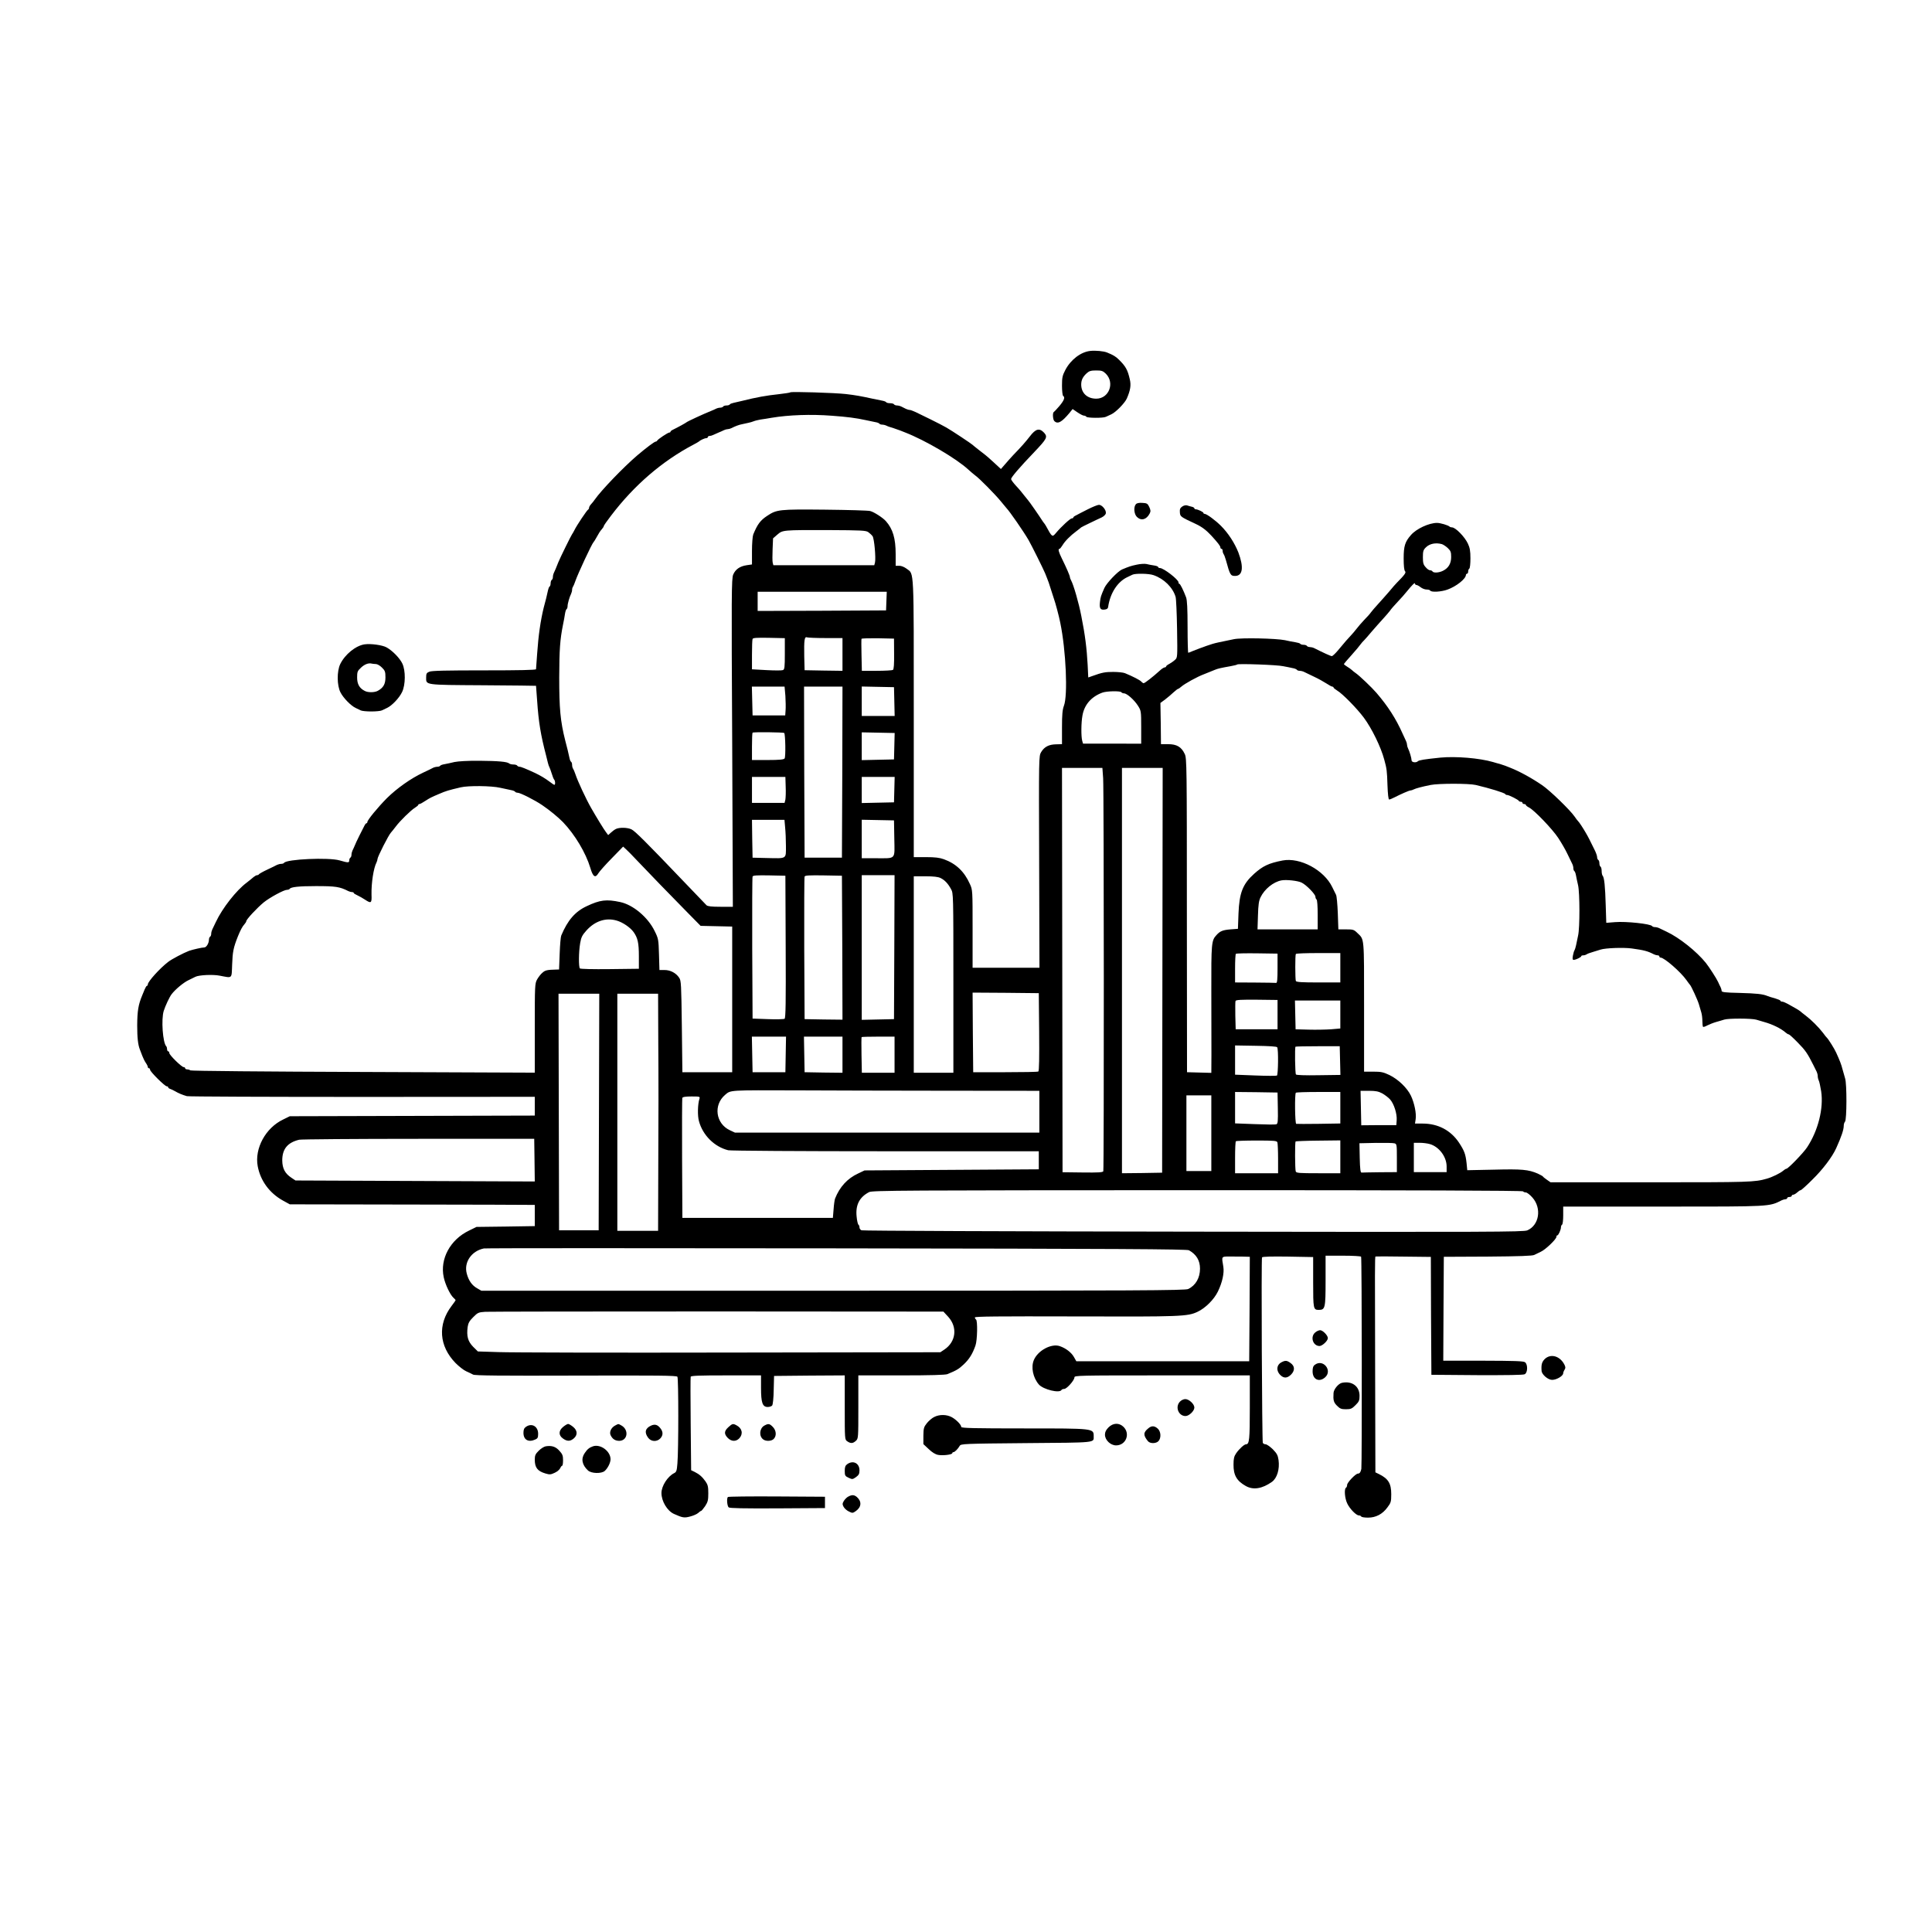 <svg xmlns="http://www.w3.org/2000/svg" xmlns:xlink="http://www.w3.org/1999/xlink" width="200" zoomAndPan="magnify" viewBox="0 0 150 150" height="200" preserveAspectRatio="xMidYMid meet" version="1.0"><defs><clipPath id="17b96046d1"><path d="M 81 27.156 L 88 27.156 L 88 33 L 81 33 Z M 81 27.156 " clip-rule="nonzero"/></clipPath><clipPath id="9c6c9da703"><path d="M 10.652 30 L 143.402 30 L 143.402 117.906 L 10.652 117.906 Z M 10.652 30 " clip-rule="nonzero"/></clipPath><clipPath id="d351c9748f"><path d="M 65 116 L 67 116 L 67 117.906 L 65 117.906 Z M 65 116 " clip-rule="nonzero"/></clipPath><clipPath id="3fdc079344"><path d="M 56 116 L 65 116 L 65 117.906 L 56 117.906 Z M 56 116 " clip-rule="nonzero"/></clipPath></defs><rect x="-15" width="180" fill="#ffffff" y="-15" height="180" fill-opacity="1"/><rect x="-15" width="180" fill="#ffffff" y="-15" height="180" fill-opacity="1"/><g clip-path="url(#17b96046d1)"><path fill="#000000" d="M 84.648 27.246 C 83.918 27.324 83.137 27.918 82.715 28.719 C 82.488 29.156 82.453 29.305 82.453 29.945 C 82.453 30.348 82.496 30.707 82.539 30.734 C 82.707 30.84 82.629 31.074 82.258 31.516 C 82.047 31.758 81.855 31.969 81.82 31.988 C 81.707 32.039 81.742 32.574 81.855 32.688 C 82.117 32.953 82.426 32.785 83.023 32.074 L 83.277 31.758 L 83.656 32.016 C 83.859 32.152 84.078 32.27 84.156 32.27 C 84.227 32.27 84.316 32.305 84.34 32.355 C 84.41 32.461 85.648 32.469 85.859 32.363 C 85.941 32.32 86.133 32.234 86.273 32.172 C 86.625 32.016 87.32 31.305 87.484 30.945 C 87.766 30.297 87.828 29.91 87.715 29.438 C 87.547 28.707 87.398 28.445 86.879 27.93 C 86.633 27.684 86.449 27.57 85.949 27.367 C 85.695 27.262 85.043 27.199 84.648 27.246 Z M 85.859 29.016 C 86.57 29.734 86.098 30.953 85.113 30.953 C 84.41 30.953 83.945 30.516 83.945 29.855 C 83.945 29.496 84.078 29.242 84.387 28.965 C 84.562 28.805 84.711 28.762 85.105 28.762 C 85.535 28.762 85.633 28.797 85.859 29.016 Z M 85.859 29.016 " fill-opacity="1" fill-rule="nonzero"/></g><g clip-path="url(#9c6c9da703)"><path fill="#000000" d="M 61.363 30.461 C 61.336 30.488 60.941 30.551 60.484 30.602 C 59.5 30.707 58.746 30.84 57.594 31.129 C 57.375 31.18 57.094 31.25 56.953 31.277 C 56.82 31.305 56.688 31.355 56.664 31.398 C 56.637 31.445 56.523 31.48 56.406 31.48 C 56.293 31.48 56.172 31.516 56.145 31.566 C 56.117 31.609 56.012 31.652 55.914 31.652 C 55.828 31.652 55.68 31.688 55.59 31.734 C 55.512 31.777 55.344 31.848 55.223 31.898 C 54.688 32.109 53.352 32.723 53.289 32.793 C 53.246 32.836 52.641 33.172 52.262 33.355 C 52.148 33.406 52.059 33.477 52.059 33.512 C 52.059 33.555 52.016 33.582 51.965 33.582 C 51.859 33.582 51.059 34.109 51.023 34.215 C 51.004 34.25 50.953 34.285 50.91 34.285 C 50.812 34.285 50.172 34.766 49.469 35.363 C 48.406 36.273 46.684 38.062 46.176 38.789 C 46.105 38.895 45.98 39.055 45.895 39.141 C 45.805 39.238 45.734 39.359 45.734 39.422 C 45.734 39.484 45.699 39.543 45.664 39.562 C 45.578 39.598 44.77 40.797 44.594 41.168 C 44.523 41.305 44.445 41.445 44.418 41.473 C 44.363 41.527 43.469 43.348 43.355 43.637 C 43.188 44.066 43.074 44.332 43.004 44.473 C 42.961 44.559 42.926 44.707 42.926 44.797 C 42.926 44.891 42.891 44.996 42.836 45.023 C 42.793 45.051 42.75 45.172 42.75 45.285 C 42.75 45.398 42.715 45.516 42.668 45.539 C 42.625 45.566 42.574 45.699 42.547 45.828 C 42.52 45.969 42.449 46.242 42.406 46.445 C 42.352 46.652 42.266 46.988 42.211 47.188 C 41.969 48.18 41.801 49.336 41.703 50.766 C 41.66 51.371 41.617 51.906 41.617 51.957 C 41.605 52.02 40.352 52.047 37.594 52.047 C 34.703 52.047 33.5 52.07 33.332 52.152 C 33.121 52.238 33.086 52.301 33.086 52.598 C 33.086 53.195 32.918 53.176 37.496 53.203 C 39.754 53.219 41.605 53.238 41.617 53.246 C 41.617 53.254 41.652 53.773 41.703 54.402 C 41.816 56.078 41.984 57.07 42.398 58.656 C 42.441 58.82 42.504 59.078 42.539 59.227 C 42.574 59.367 42.625 59.523 42.66 59.574 C 42.688 59.621 42.766 59.84 42.836 60.059 C 42.898 60.277 42.984 60.488 43.031 60.539 C 43.117 60.637 43.125 60.934 43.039 60.934 C 43.012 60.934 42.844 60.828 42.668 60.688 C 42.328 60.434 41.977 60.223 41.562 60.023 C 40.844 59.691 40.457 59.531 40.34 59.531 C 40.27 59.531 40.184 59.488 40.156 59.445 C 40.133 59.391 39.992 59.355 39.859 59.355 C 39.727 59.355 39.586 59.32 39.535 59.277 C 39.383 59.137 38.691 59.078 37.215 59.066 C 36.32 59.059 35.582 59.102 35.281 59.164 C 35.02 59.227 34.668 59.305 34.508 59.332 C 34.352 59.355 34.203 59.41 34.176 59.453 C 34.148 59.496 34.051 59.531 33.957 59.531 C 33.867 59.531 33.719 59.566 33.629 59.609 C 33.551 59.656 33.211 59.82 32.867 59.98 C 31.898 60.434 30.82 61.199 30.039 61.969 C 29.328 62.688 28.52 63.668 28.52 63.828 C 28.52 63.879 28.492 63.914 28.457 63.914 C 28.414 63.914 28.344 64.004 28.289 64.117 C 28.238 64.223 28.062 64.562 27.902 64.879 C 27.746 65.195 27.578 65.547 27.535 65.668 C 27.48 65.793 27.41 65.957 27.367 66.035 C 27.324 66.125 27.289 66.273 27.289 66.359 C 27.289 66.457 27.254 66.562 27.199 66.59 C 27.156 66.617 27.113 66.719 27.113 66.816 C 27.113 66.992 27.023 66.992 26.367 66.801 C 25.516 66.555 22.238 66.703 22.055 66.992 C 22.027 67.035 21.93 67.07 21.832 67.07 C 21.746 67.07 21.598 67.105 21.508 67.148 C 21.43 67.195 21.086 67.359 20.746 67.52 C 20.41 67.676 20.121 67.844 20.102 67.879 C 20.086 67.914 20.023 67.949 19.961 67.949 C 19.902 67.949 19.777 68.02 19.684 68.098 C 19.594 68.184 19.355 68.367 19.164 68.52 C 18.348 69.121 17.258 70.516 16.758 71.586 C 16.641 71.824 16.52 72.094 16.477 72.172 C 16.434 72.262 16.398 72.41 16.398 72.496 C 16.398 72.594 16.363 72.699 16.309 72.727 C 16.266 72.754 16.223 72.855 16.223 72.945 C 16.223 73.227 16.027 73.559 15.859 73.559 C 15.676 73.559 14.957 73.727 14.684 73.82 C 14.246 73.988 13.34 74.461 13.059 74.68 C 12.398 75.188 11.484 76.207 11.477 76.426 C 11.477 76.488 11.449 76.539 11.406 76.539 C 11.371 76.539 11.293 76.672 11.23 76.82 C 11.16 76.977 11.082 77.188 11.039 77.285 C 10.738 78.004 10.66 78.492 10.652 79.609 C 10.652 80.582 10.715 81.125 10.863 81.492 C 10.898 81.59 10.984 81.809 11.047 81.973 C 11.109 82.141 11.23 82.387 11.32 82.52 C 11.406 82.641 11.477 82.789 11.477 82.844 C 11.477 82.895 11.52 82.938 11.566 82.938 C 11.617 82.938 11.652 82.992 11.652 83.055 C 11.652 83.203 12.797 84.34 12.945 84.34 C 13.008 84.34 13.059 84.375 13.059 84.422 C 13.059 84.465 13.129 84.516 13.215 84.543 C 13.297 84.57 13.461 84.648 13.586 84.719 C 13.867 84.887 14.176 85.008 14.508 85.105 C 14.656 85.141 20.789 85.164 28.148 85.164 L 41.52 85.156 L 41.52 86.613 L 22.5 86.664 L 21.984 86.918 C 20.621 87.566 19.754 89.164 20.008 90.539 C 20.219 91.672 20.922 92.633 21.973 93.215 L 22.5 93.504 L 31.637 93.52 C 36.66 93.527 40.938 93.539 41.148 93.547 L 41.52 93.547 L 41.52 95.195 L 39.262 95.23 L 36.996 95.258 L 36.406 95.547 C 34.957 96.246 34.148 97.738 34.449 99.156 C 34.57 99.734 34.949 100.523 35.203 100.754 C 35.293 100.832 35.371 100.918 35.371 100.945 C 35.371 100.973 35.23 101.172 35.062 101.391 C 33.965 102.832 34.086 104.512 35.371 105.828 C 35.633 106.09 36.012 106.391 36.203 106.469 C 36.398 106.555 36.637 106.668 36.73 106.723 C 36.863 106.801 38.883 106.82 44.715 106.801 C 51.051 106.785 52.543 106.793 52.594 106.891 C 52.684 107.02 52.684 112.621 52.594 113.621 C 52.551 114.184 52.516 114.289 52.34 114.375 C 51.832 114.629 51.355 115.375 51.355 115.918 C 51.355 116.559 51.805 117.305 52.324 117.539 C 52.992 117.84 53.121 117.863 53.578 117.742 C 53.824 117.68 54.105 117.559 54.203 117.469 C 54.301 117.375 54.406 117.305 54.441 117.305 C 54.465 117.305 54.605 117.137 54.746 116.938 C 54.957 116.609 54.992 116.473 54.992 115.945 C 54.992 115.43 54.957 115.277 54.781 115.023 C 54.52 114.656 54.301 114.465 53.938 114.281 L 53.66 114.148 L 53.625 110.578 C 53.605 108.609 53.605 106.949 53.625 106.891 C 53.648 106.809 54.281 106.785 56.371 106.785 L 59.086 106.785 L 59.086 107.75 C 59.086 108.906 59.199 109.238 59.605 109.238 C 59.746 109.238 59.895 109.188 59.949 109.125 C 60.008 109.055 60.062 108.539 60.07 107.914 L 60.098 106.828 L 62.848 106.801 L 65.586 106.785 L 65.586 109.273 C 65.586 111.754 65.586 111.773 65.781 111.902 C 66.043 112.086 66.219 112.078 66.449 111.867 C 66.641 111.691 66.641 111.641 66.641 109.238 L 66.641 106.785 L 69.98 106.785 C 72.273 106.785 73.387 106.75 73.555 106.688 C 74.258 106.398 74.441 106.293 74.82 105.934 C 75.25 105.531 75.512 105.109 75.734 104.469 C 75.883 104.059 75.91 102.523 75.777 102.445 C 75.734 102.418 75.688 102.34 75.688 102.285 C 75.688 102.207 77.5 102.191 83.48 102.207 C 91.676 102.234 92.203 102.215 92.977 101.848 C 93.582 101.566 94.258 100.895 94.559 100.27 C 94.898 99.57 95.059 98.84 94.98 98.352 C 94.84 97.535 94.82 97.562 95.41 97.555 C 95.699 97.555 96.184 97.555 96.488 97.562 L 97.035 97.578 L 97.016 101.629 L 96.988 105.688 L 83.566 105.688 L 83.383 105.363 C 83.18 105.004 82.762 104.68 82.277 104.512 C 81.625 104.293 80.59 104.848 80.273 105.582 C 80.027 106.145 80.203 106.977 80.668 107.504 C 81.012 107.879 82.25 108.188 82.41 107.922 C 82.434 107.871 82.539 107.836 82.629 107.836 C 82.82 107.836 83.418 107.168 83.418 106.941 C 83.418 106.793 83.699 106.785 90.227 106.785 L 97.035 106.785 L 97.035 109.293 C 97.035 111.746 97 112.133 96.746 112.133 C 96.605 112.133 96.234 112.465 95.98 112.824 C 95.812 113.07 95.77 113.246 95.77 113.711 C 95.762 114.523 96.016 114.98 96.727 115.375 C 97.305 115.699 98 115.586 98.754 115.051 C 99.152 114.762 99.363 114.07 99.266 113.359 C 99.211 112.98 99.141 112.852 98.816 112.516 C 98.598 112.309 98.352 112.133 98.254 112.133 C 98.16 112.133 98.07 112.078 98.043 112.02 C 97.984 111.809 97.914 97.711 97.984 97.621 C 98.02 97.562 98.738 97.543 100.004 97.562 L 101.953 97.598 L 101.953 99.543 C 101.953 101.629 101.969 101.699 102.391 101.699 C 102.883 101.699 102.918 101.566 102.918 99.438 L 102.918 97.492 L 104.273 97.492 C 105.02 97.492 105.652 97.527 105.676 97.57 C 105.738 97.668 105.746 113.754 105.695 114.043 C 105.641 114.305 105.562 114.41 105.43 114.41 C 105.254 114.41 104.59 115.102 104.59 115.289 C 104.59 115.375 104.555 115.48 104.5 115.508 C 104.352 115.602 104.402 116.32 104.598 116.727 C 104.789 117.137 105.293 117.656 105.5 117.656 C 105.57 117.656 105.66 117.691 105.688 117.742 C 105.711 117.793 105.949 117.828 106.215 117.828 C 106.82 117.828 107.336 117.559 107.715 117.039 C 107.988 116.68 108.016 116.594 108.016 116.008 C 108.016 115.172 107.785 114.805 107.074 114.453 L 106.785 114.312 L 106.766 106.715 C 106.742 98.445 106.742 97.586 106.793 97.555 C 106.812 97.543 107.785 97.543 108.953 97.562 L 111.09 97.586 L 111.105 102.164 L 111.133 106.738 L 114.672 106.766 C 117.008 106.773 118.273 106.758 118.379 106.695 C 118.617 106.574 118.625 105.934 118.406 105.766 C 118.281 105.672 117.59 105.652 115.148 105.645 L 112.055 105.645 L 112.074 101.613 L 112.098 97.578 L 115.523 97.562 C 117.93 97.543 119.004 97.508 119.125 97.43 C 119.223 97.379 119.441 97.273 119.617 97.191 C 119.969 97.043 120.84 96.211 120.84 96.027 C 120.84 95.965 120.863 95.914 120.91 95.914 C 120.996 95.914 121.191 95.477 121.191 95.289 C 121.191 95.203 121.234 95.105 121.277 95.082 C 121.332 95.055 121.367 94.723 121.367 94.352 L 121.367 93.68 L 129.164 93.68 C 137.555 93.68 137.344 93.688 138.336 93.188 C 138.426 93.145 138.555 93.109 138.625 93.109 C 138.695 93.109 138.758 93.062 138.758 93.02 C 138.758 92.969 138.836 92.934 138.934 92.934 C 139.031 92.934 139.109 92.891 139.109 92.844 C 139.109 92.793 139.164 92.758 139.223 92.758 C 139.285 92.758 139.426 92.68 139.531 92.582 C 139.637 92.484 139.75 92.406 139.805 92.406 C 139.848 92.406 140.262 92.039 140.707 91.59 C 141.508 90.812 142.254 89.828 142.562 89.145 C 142.973 88.234 143.148 87.707 143.148 87.402 C 143.148 87.277 143.195 87.137 143.246 87.086 C 143.387 86.945 143.395 84.148 143.254 83.727 C 143.203 83.562 143.113 83.246 143.055 83.027 C 142.957 82.641 142.859 82.387 142.562 81.73 C 142.43 81.43 141.957 80.676 141.84 80.57 C 141.805 80.547 141.676 80.379 141.535 80.188 C 141.207 79.758 140.629 79.18 140.199 78.855 C 140.004 78.715 139.84 78.574 139.812 78.547 C 139.785 78.512 139.617 78.406 139.441 78.301 C 139.258 78.203 138.969 78.039 138.801 77.941 C 138.625 77.844 138.434 77.766 138.363 77.766 C 138.293 77.766 138.23 77.73 138.23 77.695 C 138.23 77.66 138.047 77.582 137.816 77.512 C 137.582 77.449 137.316 77.371 137.223 77.328 C 136.871 77.18 136.402 77.125 135.051 77.09 C 133.91 77.066 133.664 77.031 133.664 76.926 C 133.664 76.855 133.629 76.73 133.586 76.645 C 133.539 76.566 133.453 76.371 133.391 76.234 C 133.27 75.969 132.695 75.074 132.441 74.758 C 131.723 73.867 130.379 72.797 129.402 72.34 C 129.164 72.227 128.895 72.102 128.816 72.059 C 128.727 72.016 128.578 71.98 128.488 71.98 C 128.395 71.98 128.297 71.945 128.27 71.902 C 128.156 71.727 126.25 71.523 125.391 71.594 L 124.711 71.648 L 124.668 70.297 C 124.625 68.809 124.555 68.125 124.43 67.992 C 124.387 67.949 124.352 67.781 124.352 67.633 C 124.352 67.473 124.316 67.316 124.266 67.289 C 124.219 67.266 124.176 67.141 124.176 67.027 C 124.176 66.914 124.141 66.789 124.09 66.766 C 124.043 66.738 124 66.641 124 66.547 C 124 66.457 123.922 66.223 123.824 66.027 C 123.402 65.168 123.316 64.992 123.121 64.66 C 122.91 64.293 122.594 63.809 122.508 63.738 C 122.48 63.715 122.359 63.555 122.246 63.391 C 121.91 62.898 120.32 61.355 119.73 60.961 C 118.906 60.398 117.992 59.898 117.262 59.609 C 117.148 59.566 116.973 59.496 116.867 59.453 C 116.754 59.41 116.57 59.348 116.445 59.312 C 116.324 59.285 116.086 59.215 115.918 59.164 C 114.855 58.855 113.031 58.707 111.836 58.82 C 110.551 58.953 110.176 59.016 110.086 59.102 C 109.938 59.242 109.594 59.191 109.594 59.031 C 109.594 58.867 109.438 58.34 109.324 58.113 C 109.277 58.023 109.242 57.895 109.242 57.824 C 109.242 57.754 109.207 57.621 109.164 57.535 C 109.121 57.453 108.996 57.184 108.891 56.945 C 108.383 55.805 107.77 54.844 106.871 53.797 C 106.52 53.387 105.547 52.457 105.266 52.266 C 105.16 52.195 105.02 52.082 104.957 52.02 C 104.895 51.957 104.73 51.844 104.59 51.758 C 104.438 51.668 104.332 51.582 104.344 51.547 C 104.359 51.512 104.625 51.203 104.941 50.852 C 105.254 50.504 105.562 50.133 105.633 50.027 C 105.703 49.926 105.828 49.785 105.906 49.715 C 105.977 49.645 106.258 49.328 106.52 49.012 C 106.785 48.707 107.18 48.258 107.391 48.031 C 107.602 47.801 107.84 47.523 107.918 47.418 C 107.988 47.301 108.262 46.996 108.508 46.734 C 108.762 46.469 109.078 46.109 109.207 45.945 C 109.664 45.383 109.859 45.199 109.859 45.312 C 109.859 45.363 109.91 45.418 109.973 45.418 C 110.027 45.418 110.176 45.496 110.297 45.594 C 110.422 45.691 110.621 45.77 110.754 45.77 C 110.887 45.77 111.02 45.805 111.043 45.855 C 111.133 45.996 111.898 45.953 112.379 45.777 C 113.066 45.531 113.801 44.945 113.812 44.645 C 113.812 44.594 113.855 44.543 113.898 44.543 C 113.953 44.543 113.988 44.461 113.988 44.375 C 113.988 44.277 114.031 44.172 114.074 44.148 C 114.129 44.121 114.164 43.762 114.164 43.348 C 114.164 42.777 114.117 42.523 113.969 42.211 C 113.723 41.676 113.004 40.945 112.73 40.945 C 112.66 40.945 112.582 40.922 112.547 40.887 C 112.441 40.781 111.836 40.598 111.57 40.598 C 110.949 40.598 109.965 41.051 109.543 41.543 C 109.086 42.059 108.98 42.402 108.98 43.348 C 108.98 43.926 109.016 44.277 109.086 44.348 C 109.191 44.453 109.059 44.629 108.453 45.242 C 108.375 45.312 108.102 45.629 107.84 45.945 C 107.574 46.25 107.18 46.699 106.969 46.926 C 106.758 47.152 106.531 47.426 106.449 47.531 C 106.379 47.637 106.145 47.906 105.922 48.125 C 105.711 48.348 105.43 48.672 105.309 48.836 C 105.176 49.004 105.012 49.203 104.941 49.273 C 104.773 49.441 104.289 49.992 103.852 50.527 C 103.656 50.758 103.457 50.941 103.402 50.941 C 103.316 50.941 102.719 50.668 102.023 50.316 C 101.938 50.273 101.785 50.238 101.699 50.238 C 101.602 50.238 101.496 50.195 101.469 50.152 C 101.445 50.098 101.32 50.062 101.207 50.062 C 101.094 50.062 100.977 50.027 100.953 49.984 C 100.926 49.941 100.75 49.891 100.574 49.863 C 100.391 49.836 100.02 49.766 99.758 49.703 C 99.055 49.562 96.395 49.504 95.805 49.625 C 94.652 49.863 94.426 49.906 94.137 49.992 C 93.969 50.047 93.75 50.117 93.652 50.152 C 93.555 50.195 93.336 50.266 93.168 50.328 C 93.004 50.387 92.738 50.492 92.582 50.555 C 92.43 50.625 92.281 50.68 92.254 50.68 C 92.23 50.68 92.203 49.785 92.203 48.68 C 92.203 47.27 92.168 46.602 92.09 46.383 C 91.879 45.82 91.633 45.332 91.57 45.332 C 91.527 45.332 91.5 45.277 91.5 45.215 C 91.5 44.996 90.34 44.102 90.059 44.102 C 89.98 44.102 89.918 44.066 89.918 44.023 C 89.918 43.98 89.77 43.926 89.594 43.902 C 89.41 43.875 89.145 43.824 89.004 43.789 C 88.875 43.762 88.539 43.777 88.258 43.84 C 87.793 43.938 87.652 43.988 87.109 44.215 C 86.773 44.367 85.922 45.262 85.746 45.645 C 85.473 46.27 85.449 46.34 85.402 46.734 C 85.344 47.223 85.43 47.371 85.754 47.328 C 85.93 47.312 86.02 47.25 86.035 47.129 C 86.188 46.059 86.758 45.172 87.52 44.812 C 87.652 44.75 87.836 44.664 87.918 44.621 C 88.145 44.508 89.207 44.523 89.566 44.656 C 90.375 44.938 91.051 45.602 91.273 46.34 C 91.316 46.48 91.367 47.602 91.387 48.828 C 91.422 51.062 91.422 51.062 91.219 51.238 C 91.105 51.344 90.91 51.477 90.781 51.547 C 90.641 51.617 90.535 51.703 90.535 51.746 C 90.535 51.781 90.48 51.816 90.43 51.816 C 90.367 51.816 90.199 51.922 90.051 52.062 C 89.531 52.535 88.883 53.043 88.793 53.043 C 88.75 53.043 88.664 52.984 88.602 52.914 C 88.504 52.801 87.977 52.527 87.344 52.266 C 87.215 52.211 86.801 52.168 86.434 52.168 C 85.801 52.168 85.57 52.211 84.816 52.484 L 84.492 52.598 L 84.445 51.617 C 84.375 50.336 84.246 49.285 83.953 47.828 C 83.754 46.793 83.348 45.398 83.156 45.051 C 83.102 44.961 83.066 44.855 83.066 44.805 C 83.066 44.699 82.812 44.113 82.445 43.367 C 82.188 42.848 82.129 42.613 82.258 42.613 C 82.293 42.613 82.398 42.488 82.488 42.34 C 82.672 42.023 83.102 41.586 83.566 41.246 C 83.754 41.105 83.918 40.973 83.945 40.945 C 83.973 40.922 84.27 40.773 84.605 40.613 C 84.945 40.445 85.359 40.254 85.527 40.176 C 85.711 40.086 85.844 39.949 85.859 39.844 C 85.895 39.598 85.562 39.195 85.324 39.195 C 85.219 39.195 84.816 39.359 84.43 39.555 C 84.043 39.754 83.637 39.957 83.531 40.02 C 83.418 40.07 83.332 40.141 83.332 40.176 C 83.332 40.219 83.277 40.246 83.215 40.246 C 83.094 40.246 82.383 40.902 81.996 41.367 C 81.695 41.727 81.688 41.719 81.207 40.832 C 81.145 40.727 81.074 40.621 81.047 40.598 C 81.02 40.57 80.969 40.492 80.914 40.41 C 80.75 40.141 79.879 38.887 79.824 38.844 C 79.801 38.816 79.66 38.648 79.527 38.477 C 79.395 38.301 79.113 37.957 78.895 37.73 C 78.684 37.5 78.5 37.258 78.5 37.195 C 78.5 37.062 79.148 36.301 80.301 35.098 C 81.273 34.074 81.355 33.934 81.074 33.609 C 80.703 33.207 80.414 33.277 79.949 33.891 C 79.625 34.309 79.309 34.672 78.656 35.344 C 78.48 35.539 78.191 35.852 78.023 36.055 L 77.711 36.414 L 77.199 35.941 C 76.918 35.68 76.609 35.406 76.516 35.336 C 76.426 35.266 76.172 35.066 75.953 34.898 C 75.734 34.73 75.539 34.566 75.512 34.539 C 75.441 34.461 73.898 33.434 73.477 33.195 C 73.273 33.074 72.719 32.793 72.262 32.566 C 71.805 32.348 71.277 32.082 71.094 31.996 C 70.902 31.91 70.699 31.828 70.629 31.828 C 70.559 31.828 70.426 31.785 70.332 31.742 C 70.234 31.688 70.074 31.609 69.98 31.566 C 69.883 31.516 69.723 31.48 69.637 31.48 C 69.539 31.48 69.434 31.434 69.41 31.391 C 69.383 31.34 69.242 31.305 69.102 31.305 C 68.961 31.305 68.828 31.27 68.801 31.227 C 68.777 31.18 68.625 31.129 68.469 31.102 C 68.309 31.074 67.984 31.004 67.738 30.953 C 66.871 30.762 66.414 30.68 65.676 30.594 C 64.812 30.496 61.441 30.391 61.363 30.461 Z M 64.578 32.277 C 65.762 32.363 66.465 32.453 67.211 32.617 C 67.457 32.672 67.781 32.742 67.941 32.77 C 68.098 32.793 68.25 32.848 68.273 32.891 C 68.301 32.934 68.398 32.969 68.496 32.969 C 68.582 32.969 68.73 33.004 68.82 33.047 C 68.898 33.094 69.129 33.172 69.32 33.223 C 69.512 33.285 69.758 33.371 69.875 33.418 C 69.98 33.461 70.156 33.531 70.27 33.574 C 71.816 34.172 74.238 35.59 75.18 36.457 C 75.363 36.625 75.602 36.828 75.707 36.906 C 76.004 37.105 77.254 38.371 77.711 38.93 C 77.93 39.195 78.121 39.43 78.148 39.457 C 78.375 39.684 79.465 41.254 79.852 41.922 C 80.09 42.332 81.012 44.191 81.145 44.516 C 81.188 44.629 81.258 44.805 81.301 44.91 C 81.355 45.023 81.477 45.383 81.582 45.727 C 81.688 46.059 81.801 46.418 81.836 46.516 C 81.934 46.777 82.215 47.82 82.32 48.355 C 82.762 50.492 82.918 53.984 82.602 54.797 C 82.488 55.105 82.453 55.48 82.453 56.48 L 82.453 57.777 L 81.996 57.789 C 81.441 57.797 81.082 57.98 80.836 58.391 C 80.652 58.699 80.652 58.75 80.68 66.914 L 80.703 75.137 L 75.512 75.137 L 75.512 72.113 C 75.512 69.121 75.512 69.086 75.301 68.633 C 74.871 67.668 74.23 67.055 73.281 66.711 C 72.949 66.59 72.598 66.547 71.895 66.547 L 70.945 66.547 L 70.945 55.77 C 70.945 43.883 70.98 44.602 70.391 44.156 C 70.215 44.023 69.98 43.926 69.82 43.926 L 69.539 43.926 L 69.539 43.023 C 69.539 41.789 69.32 41.07 68.777 40.457 C 68.539 40.191 67.863 39.754 67.562 39.676 C 67.422 39.633 65.844 39.59 64.051 39.57 C 60.492 39.535 60.309 39.555 59.562 40.051 C 59.027 40.402 58.805 40.711 58.48 41.5 C 58.43 41.629 58.383 42.211 58.383 42.777 L 58.383 43.824 L 57.973 43.883 C 57.445 43.961 57.102 44.199 56.926 44.609 C 56.793 44.91 56.785 46.145 56.848 57.664 L 56.898 70.402 L 55.934 70.402 C 55.238 70.402 54.941 70.367 54.852 70.281 C 54.793 70.219 53.965 69.359 53.027 68.379 C 50.137 65.352 49.301 64.527 49.039 64.398 C 48.73 64.238 48.082 64.23 47.816 64.363 C 47.711 64.414 47.535 64.547 47.422 64.652 L 47.219 64.836 L 47.055 64.617 C 46.902 64.422 46.305 63.449 45.895 62.73 C 45.5 62.039 44.848 60.645 44.672 60.102 C 44.609 59.91 44.523 59.715 44.488 59.672 C 44.453 59.621 44.418 59.496 44.418 59.391 C 44.418 59.277 44.383 59.172 44.34 59.145 C 44.293 59.121 44.242 58.988 44.215 58.855 C 44.188 58.715 44.117 58.445 44.074 58.234 C 44.023 58.031 43.934 57.699 43.883 57.488 C 43.504 55.98 43.418 55 43.418 52.605 C 43.426 50.434 43.477 49.668 43.715 48.484 C 43.77 48.223 43.84 47.855 43.863 47.672 C 43.891 47.496 43.941 47.32 43.988 47.293 C 44.031 47.27 44.066 47.164 44.066 47.066 C 44.066 46.863 44.215 46.355 44.34 46.102 C 44.383 46.016 44.418 45.875 44.418 45.785 C 44.418 45.699 44.453 45.594 44.488 45.551 C 44.523 45.496 44.609 45.305 44.672 45.109 C 44.867 44.543 45.953 42.211 46.086 42.086 C 46.113 42.059 46.184 41.953 46.246 41.84 C 46.516 41.359 46.578 41.254 46.727 41.086 C 46.809 40.992 46.879 40.887 46.879 40.84 C 46.879 40.805 47.125 40.445 47.43 40.051 C 49.23 37.676 51.418 35.793 53.859 34.512 C 54.055 34.406 54.23 34.309 54.254 34.285 C 54.359 34.18 54.703 34.02 54.828 34.02 C 54.898 34.02 54.957 33.977 54.957 33.934 C 54.957 33.883 55.02 33.848 55.09 33.848 C 55.16 33.848 55.293 33.812 55.379 33.766 C 55.461 33.723 55.652 33.645 55.793 33.582 C 55.941 33.523 56.125 33.441 56.207 33.398 C 56.293 33.355 56.426 33.32 56.496 33.32 C 56.566 33.32 56.699 33.285 56.785 33.242 C 57.074 33.094 57.375 32.977 57.621 32.934 C 57.75 32.906 57.961 32.855 58.102 32.828 C 58.234 32.801 58.418 32.75 58.516 32.707 C 58.613 32.664 58.852 32.609 59.043 32.574 C 59.234 32.547 59.633 32.488 59.922 32.434 C 61.23 32.215 62.977 32.152 64.578 32.277 Z M 67.414 41.316 C 67.527 41.395 67.676 41.535 67.746 41.629 C 67.879 41.816 68.012 43.34 67.934 43.672 L 67.879 43.883 L 60.043 43.883 L 59.992 43.684 C 59.965 43.578 59.965 43.102 59.984 42.641 L 60.02 41.797 L 60.352 41.508 C 60.773 41.148 60.746 41.148 64.355 41.156 C 66.871 41.168 67.238 41.184 67.414 41.316 Z M 111.949 42.246 C 112.055 42.281 112.266 42.418 112.406 42.551 C 112.633 42.77 112.668 42.867 112.668 43.242 C 112.668 43.754 112.457 44.102 112.039 44.312 C 111.73 44.473 111.301 44.496 111.219 44.367 C 111.195 44.312 111.105 44.277 111.027 44.277 C 110.949 44.277 110.797 44.172 110.684 44.031 C 110.508 43.84 110.473 43.699 110.473 43.262 C 110.473 42.797 110.508 42.691 110.703 42.5 C 110.992 42.211 111.465 42.113 111.949 42.246 Z M 68.793 47.391 L 63.812 47.418 L 58.824 47.434 L 58.824 45.945 L 68.848 45.945 Z M 60.934 50.758 C 60.934 51.809 60.914 51.984 60.781 52.027 C 60.703 52.062 60.133 52.062 59.508 52.027 L 58.383 51.965 L 58.383 50.844 C 58.383 50.23 58.402 49.68 58.43 49.609 C 58.465 49.52 58.746 49.504 59.703 49.52 L 60.934 49.547 Z M 64.102 49.539 L 65.41 49.539 L 65.41 52.082 L 63.945 52.062 L 62.469 52.035 L 62.441 50.941 C 62.418 49.695 62.461 49.406 62.652 49.484 C 62.73 49.512 63.383 49.539 64.102 49.539 Z M 69.418 50.766 C 69.426 51.562 69.398 51.965 69.328 52.012 C 69.277 52.047 68.715 52.082 68.074 52.082 L 66.914 52.082 L 66.887 50.871 C 66.871 50.215 66.871 49.645 66.887 49.598 C 66.906 49.562 67.477 49.547 68.16 49.555 L 69.41 49.582 Z M 99.625 51.723 C 99.871 51.766 100.195 51.836 100.355 51.871 C 100.512 51.895 100.66 51.957 100.688 52 C 100.715 52.047 100.812 52.082 100.906 52.082 C 100.996 52.082 101.145 52.117 101.234 52.16 C 101.312 52.203 101.664 52.371 101.996 52.527 C 102.34 52.684 102.777 52.93 102.98 53.062 C 103.184 53.195 103.387 53.309 103.438 53.309 C 103.488 53.309 103.535 53.344 103.535 53.379 C 103.535 53.414 103.664 53.52 103.816 53.613 C 104.227 53.852 105.359 55.008 105.887 55.719 C 106.512 56.559 107.215 58.008 107.469 58.961 C 107.672 59.691 107.688 59.863 107.723 60.953 C 107.75 61.664 107.793 62.074 107.855 62.074 C 107.91 62.074 108.094 61.996 108.27 61.906 C 108.742 61.664 109.402 61.371 109.508 61.371 C 109.559 61.371 109.664 61.34 109.754 61.293 C 109.922 61.207 110.387 61.082 111.07 60.945 C 111.688 60.82 114.039 60.82 114.574 60.945 C 115.664 61.199 116.824 61.559 116.867 61.652 C 116.887 61.699 116.957 61.723 117.02 61.723 C 117.156 61.723 117.887 62.094 117.922 62.18 C 117.941 62.223 118.012 62.25 118.082 62.25 C 118.152 62.25 118.203 62.285 118.203 62.336 C 118.203 62.383 118.266 62.426 118.336 62.426 C 118.406 62.426 118.469 62.461 118.469 62.496 C 118.469 62.539 118.574 62.625 118.715 62.695 C 119.117 62.898 120.523 64.363 120.98 65.055 C 121.215 65.414 121.551 65.984 121.707 66.324 C 121.867 66.66 122.035 67.012 122.078 67.09 C 122.121 67.176 122.156 67.324 122.156 67.414 C 122.156 67.508 122.191 67.605 122.234 67.633 C 122.277 67.66 122.332 67.809 122.359 67.965 C 122.383 68.125 122.465 68.473 122.523 68.738 C 122.656 69.332 122.664 72.023 122.523 72.637 C 122.473 72.875 122.402 73.215 122.367 73.383 C 122.332 73.551 122.277 73.727 122.246 73.777 C 122.207 73.82 122.156 74.016 122.121 74.191 C 122.078 74.445 122.086 74.523 122.184 74.523 C 122.34 74.523 122.77 74.32 122.77 74.234 C 122.77 74.199 122.84 74.172 122.93 74.172 C 123.016 74.172 123.121 74.137 123.176 74.102 C 123.219 74.059 123.43 73.98 123.648 73.918 C 123.871 73.848 124.141 73.77 124.266 73.727 C 124.652 73.602 126.039 73.551 126.68 73.637 C 127.645 73.77 127.918 73.84 128.41 74.094 C 128.5 74.137 128.629 74.172 128.699 74.172 C 128.77 74.172 128.832 74.207 128.832 74.262 C 128.832 74.305 128.875 74.348 128.93 74.348 C 129.211 74.348 130.492 75.461 130.941 76.102 C 131.055 76.266 131.176 76.426 131.203 76.453 C 131.301 76.539 131.809 77.645 131.906 77.984 C 131.969 78.18 132.047 78.461 132.09 78.609 C 132.137 78.758 132.172 79.055 132.172 79.273 C 132.172 79.484 132.195 79.688 132.223 79.723 C 132.25 79.746 132.398 79.703 132.547 79.617 C 132.707 79.539 133.004 79.414 133.223 79.352 C 133.445 79.293 133.734 79.203 133.875 79.16 C 134.219 79.055 136 79.062 136.359 79.168 C 136.52 79.215 136.801 79.301 136.984 79.352 C 137.617 79.527 138.273 79.852 138.617 80.152 C 138.715 80.238 138.828 80.309 138.883 80.309 C 138.926 80.309 139.242 80.598 139.582 80.949 C 140.172 81.547 140.332 81.781 140.789 82.691 C 140.895 82.902 141.008 83.141 141.051 83.219 C 141.094 83.309 141.129 83.457 141.129 83.551 C 141.129 83.648 141.164 83.797 141.207 83.887 C 141.254 83.965 141.332 84.352 141.395 84.727 C 141.594 86.051 141.164 87.77 140.305 89.074 C 140.031 89.496 138.828 90.742 138.695 90.742 C 138.652 90.742 138.539 90.812 138.441 90.898 C 138.23 91.082 137.59 91.398 137.176 91.512 C 136.227 91.785 135.875 91.793 128.207 91.793 L 120.383 91.793 L 120.109 91.602 C 119.953 91.496 119.812 91.383 119.785 91.336 C 119.758 91.301 119.574 91.207 119.391 91.117 C 118.66 90.801 118.152 90.758 116 90.812 L 113.918 90.855 L 113.863 90.293 C 113.785 89.594 113.688 89.34 113.266 88.699 C 112.625 87.75 111.641 87.234 110.457 87.234 L 109.859 87.234 L 109.91 86.902 C 109.98 86.465 109.816 85.648 109.543 85.07 C 109.254 84.465 108.559 83.797 107.875 83.465 C 107.398 83.238 107.223 83.203 106.617 83.203 L 105.906 83.203 L 105.906 78.16 C 105.906 72.684 105.934 72.961 105.387 72.438 C 105.117 72.172 105.055 72.156 104.5 72.156 L 103.91 72.156 L 103.867 70.902 C 103.84 70.219 103.781 69.578 103.734 69.48 C 103.684 69.387 103.551 69.113 103.438 68.879 C 102.797 67.543 100.934 66.547 99.574 66.809 C 98.5 67.02 98.055 67.23 97.375 67.836 C 96.488 68.633 96.219 69.316 96.156 70.93 L 96.113 72.113 L 95.539 72.156 C 94.926 72.207 94.723 72.289 94.434 72.613 C 94.055 73.016 94.039 73.285 94.047 76.949 C 94.055 78.871 94.055 81.082 94.055 81.871 L 94.047 83.297 L 92.16 83.246 L 92.148 71.059 C 92.148 59.48 92.141 58.855 91.984 58.543 C 91.727 57.988 91.359 57.777 90.699 57.777 L 90.137 57.777 L 90.121 56.176 L 90.094 54.578 L 90.473 54.297 C 90.676 54.141 90.965 53.895 91.121 53.746 C 91.281 53.605 91.43 53.484 91.465 53.484 C 91.5 53.484 91.613 53.402 91.711 53.316 C 91.965 53.09 92.957 52.535 93.504 52.336 C 93.723 52.246 94.039 52.117 94.336 52 C 94.539 51.914 94.77 51.859 95.539 51.723 C 95.805 51.676 96.043 51.617 96.059 51.59 C 96.137 51.512 99.168 51.617 99.625 51.723 Z M 60.977 54.027 C 61 54.43 61.012 54.93 60.992 55.148 L 60.965 55.543 L 58.43 55.543 L 58.375 53.309 L 60.914 53.309 Z M 65.395 59.945 L 65.367 66.59 L 62.469 66.59 L 62.441 59.945 L 62.426 53.309 L 65.41 53.309 Z M 69.461 55.586 L 66.906 55.586 L 66.906 53.301 L 69.41 53.352 Z M 87.062 53.746 C 87.09 53.789 87.188 53.832 87.266 53.832 C 87.496 53.832 88.066 54.344 88.348 54.789 C 88.594 55.176 88.602 55.211 88.602 56.465 L 88.602 57.742 L 86.344 57.734 L 84.086 57.734 L 84.023 57.516 C 83.93 57.164 83.938 56.105 84.043 55.543 C 84.191 54.711 84.727 54.098 85.57 53.781 C 85.906 53.648 86.992 53.633 87.062 53.746 Z M 60.887 56.91 C 60.977 57.008 61.012 58.777 60.914 58.891 C 60.844 58.973 60.492 59.008 59.605 59.008 L 58.383 59.008 L 58.383 57.973 C 58.383 57.402 58.402 56.91 58.43 56.883 C 58.488 56.824 60.824 56.848 60.887 56.91 Z M 69.41 58.961 L 66.906 59.016 L 66.906 56.859 L 69.461 56.91 Z M 85.648 60.426 C 85.711 61.363 85.719 90.758 85.66 90.934 C 85.625 91.023 85.281 91.047 84.051 91.031 L 82.496 91.012 L 82.453 59.621 L 85.59 59.621 Z M 90.227 91.047 L 88.672 91.074 L 87.109 91.09 L 87.109 59.621 L 90.27 59.621 Z M 61 61.074 C 61.02 61.496 61 61.941 60.977 62.082 L 60.914 62.336 L 58.383 62.336 L 58.383 60.32 L 60.977 60.32 Z M 69.41 62.293 L 66.906 62.348 L 66.906 60.32 L 69.461 60.32 Z M 38.84 61.164 C 39.184 61.242 39.559 61.32 39.699 61.348 C 39.832 61.371 39.965 61.426 39.992 61.469 C 40.016 61.512 40.105 61.547 40.191 61.547 C 40.387 61.547 41.52 62.117 42.098 62.512 C 42.68 62.906 43.336 63.449 43.715 63.836 C 44.637 64.801 45.48 66.211 45.832 67.379 C 46.035 68.078 46.219 68.203 46.457 67.801 C 46.535 67.668 47 67.141 47.492 66.641 L 48.379 65.73 L 48.609 65.941 C 48.738 66.055 49.125 66.449 49.461 66.809 C 50.277 67.676 52.023 69.473 53.344 70.816 L 54.395 71.883 L 56.848 71.938 L 56.848 83.246 L 52.98 83.246 L 52.938 79.695 C 52.895 76.426 52.887 76.129 52.727 75.906 C 52.48 75.539 52.051 75.312 51.594 75.312 L 51.199 75.312 L 51.164 74.102 C 51.129 72.953 51.121 72.875 50.828 72.289 C 50.312 71.219 49.152 70.246 48.152 70.035 C 47.078 69.805 46.586 69.867 45.559 70.352 C 44.656 70.77 44.074 71.445 43.574 72.637 C 43.531 72.734 43.477 73.367 43.453 74.039 L 43.406 75.27 L 43.188 75.277 C 42.477 75.293 42.336 75.328 42.125 75.512 C 41.992 75.617 41.809 75.855 41.703 76.039 C 41.527 76.363 41.52 76.469 41.52 79.828 L 41.52 83.281 L 28.195 83.227 C 20.746 83.203 14.824 83.148 14.781 83.105 C 14.727 83.062 14.621 83.027 14.535 83.027 C 14.445 83.027 14.375 82.984 14.375 82.938 C 14.375 82.887 14.324 82.852 14.262 82.852 C 14.105 82.852 13.145 81.914 13.145 81.754 C 13.145 81.684 13.109 81.625 13.059 81.625 C 13.016 81.625 12.973 81.555 12.973 81.465 C 12.973 81.379 12.945 81.273 12.91 81.238 C 12.637 80.965 12.504 79.133 12.715 78.477 C 12.848 78.066 13.156 77.414 13.32 77.195 C 13.613 76.812 14.246 76.285 14.633 76.102 C 14.852 75.996 15.098 75.871 15.176 75.836 C 15.449 75.699 16.527 75.645 17.055 75.75 C 18.066 75.941 17.977 76.023 18.023 74.898 C 18.059 73.902 18.117 73.586 18.477 72.684 C 18.672 72.207 18.82 71.93 18.969 71.77 C 19.051 71.672 19.121 71.57 19.121 71.523 C 19.121 71.383 19.953 70.492 20.488 70.051 C 20.957 69.676 22.043 69.086 22.281 69.086 C 22.379 69.086 22.465 69.051 22.492 69.008 C 22.59 68.867 23.195 68.797 24.523 68.797 C 26.059 68.797 26.375 68.844 27.043 69.184 C 27.129 69.227 27.262 69.262 27.332 69.262 C 27.402 69.262 27.465 69.289 27.465 69.332 C 27.465 69.367 27.598 69.445 27.754 69.516 C 27.902 69.586 28.176 69.738 28.344 69.852 C 28.816 70.164 28.871 70.129 28.844 69.457 C 28.824 68.57 29 67.406 29.23 66.965 C 29.273 66.879 29.309 66.754 29.309 66.695 C 29.309 66.527 30.16 64.852 30.344 64.652 C 30.426 64.555 30.602 64.344 30.723 64.18 C 31.047 63.738 31.918 62.891 32.215 62.715 C 32.355 62.625 32.473 62.531 32.473 62.496 C 32.473 62.461 32.516 62.426 32.566 62.426 C 32.621 62.426 32.824 62.312 33.023 62.18 C 33.375 61.953 33.48 61.898 34.098 61.637 C 34.633 61.406 34.809 61.355 35.766 61.129 C 36.355 60.988 38.156 61.004 38.84 61.164 Z M 60.957 64.238 C 60.992 64.574 61.02 65.223 61.02 65.688 C 61.02 66.711 61.117 66.652 59.527 66.617 L 58.43 66.59 L 58.402 65.117 L 58.383 63.652 L 60.906 63.652 Z M 69.434 65.109 C 69.461 66.781 69.602 66.633 67.984 66.633 L 66.906 66.633 L 66.906 63.645 L 69.41 63.695 Z M 61 73.508 C 61.02 77.863 61 79.039 60.914 79.098 C 60.852 79.133 60.266 79.152 59.613 79.125 L 58.43 79.082 L 58.402 73.621 C 58.395 70.621 58.402 68.113 58.43 68.055 C 58.453 67.965 58.77 67.949 59.719 67.965 L 60.977 67.992 Z M 65.395 73.586 L 65.41 79.168 L 63.945 79.152 L 62.469 79.125 L 62.441 73.645 C 62.434 70.629 62.441 68.113 62.469 68.055 C 62.496 67.965 62.848 67.949 63.938 67.965 L 65.367 67.992 Z M 69.434 73.531 L 69.41 79.125 L 66.906 79.18 L 66.906 67.949 L 69.453 67.949 Z M 73.02 68.168 C 73.344 68.324 73.598 68.59 73.836 69.027 C 74.02 69.352 74.02 69.41 74.02 76.32 L 74.02 83.289 L 70.945 83.289 L 70.945 68.035 L 71.852 68.035 C 72.484 68.035 72.844 68.078 73.02 68.168 Z M 101.059 68.527 C 101.426 68.703 102.129 69.43 102.129 69.621 C 102.129 69.711 102.172 69.805 102.215 69.832 C 102.27 69.867 102.305 70.359 102.305 71.023 L 102.305 72.156 L 97.633 72.156 L 97.668 71.078 C 97.691 70.254 97.738 69.93 97.867 69.668 C 98.176 69.027 98.859 68.473 99.492 68.352 C 99.863 68.281 100.777 68.379 101.059 68.527 Z M 47.879 71.473 C 48.344 71.605 48.926 72 49.188 72.359 C 49.512 72.812 49.602 73.199 49.602 74.242 L 49.602 75.215 L 47.352 75.242 C 46.016 75.258 45.078 75.234 45.023 75.188 C 44.918 75.074 44.926 73.918 45.043 73.234 C 45.121 72.77 45.199 72.613 45.531 72.242 C 46.191 71.508 47.035 71.227 47.879 71.473 Z M 99.188 75.18 C 99.188 76.039 99.16 76.32 99.082 76.312 C 99.02 76.301 98.273 76.293 97.43 76.285 L 95.891 76.277 L 95.891 75.199 C 95.891 74.602 95.918 74.086 95.953 74.051 C 95.988 74.023 96.727 74.004 97.598 74.016 L 99.188 74.039 Z M 104.062 76.277 L 102.355 76.277 C 101.074 76.277 100.645 76.25 100.609 76.164 C 100.555 76.023 100.547 74.145 100.609 74.066 C 100.625 74.023 101.418 73.996 102.355 73.996 L 104.062 73.996 Z M 80.68 80.125 C 80.695 82.105 80.68 83.156 80.617 83.191 C 80.562 83.227 79.414 83.246 78.043 83.246 L 75.559 83.246 L 75.531 80.152 L 75.512 77.066 L 78.078 77.082 L 80.652 77.109 Z M 46.48 95.52 L 43.406 95.52 L 43.363 77.152 L 46.527 77.152 Z M 51.109 81.07 C 51.129 83.238 51.129 87.375 51.109 90.277 L 51.094 95.562 L 47.93 95.562 L 47.93 77.152 L 51.094 77.152 Z M 99.188 79.914 L 95.938 79.914 L 95.91 78.871 C 95.902 78.293 95.902 77.773 95.926 77.715 C 95.961 77.625 96.367 77.609 97.578 77.617 L 99.188 77.637 Z M 104.062 79.852 L 103.34 79.914 C 102.938 79.941 102.156 79.957 101.602 79.941 L 100.59 79.914 L 100.539 77.68 L 104.062 77.68 Z M 60.977 83.246 L 58.43 83.246 L 58.375 80.484 L 61.027 80.484 Z M 65.41 83.289 L 63.945 83.273 L 62.469 83.246 L 62.418 80.484 L 65.41 80.484 Z M 69.453 83.289 L 66.914 83.289 L 66.887 81.922 C 66.871 81.168 66.879 80.535 66.895 80.52 C 66.914 80.5 67.504 80.484 68.195 80.484 L 69.453 80.484 Z M 99.16 81.309 C 99.266 81.457 99.238 83.445 99.141 83.508 C 99.09 83.535 98.344 83.535 97.473 83.5 L 95.891 83.438 L 95.891 81.168 L 97.5 81.195 C 98.512 81.211 99.125 81.246 99.16 81.309 Z M 104.07 83.457 L 102.375 83.48 C 101.312 83.5 100.652 83.473 100.617 83.422 C 100.547 83.332 100.52 81.324 100.582 81.266 C 100.609 81.246 101.383 81.23 102.32 81.23 L 104.016 81.23 Z M 73.344 84.684 L 80.695 84.691 L 80.695 87.938 L 57.066 87.938 L 56.664 87.75 C 55.566 87.234 55.371 85.797 56.293 85.008 C 56.742 84.621 56.566 84.641 61.941 84.656 C 64.164 84.664 69.293 84.684 73.344 84.684 Z M 107.312 84.887 C 107.512 85 107.793 85.211 107.926 85.359 C 108.234 85.711 108.473 86.473 108.438 86.973 L 108.41 87.355 L 107.047 87.355 L 105.688 87.367 L 105.633 84.691 L 106.293 84.691 C 106.801 84.691 107.02 84.734 107.312 84.887 Z M 99.211 86.035 C 99.23 87.059 99.211 87.242 99.098 87.289 C 99.02 87.32 98.273 87.312 97.43 87.277 L 95.891 87.219 L 95.891 84.781 L 97.543 84.797 L 99.188 84.824 Z M 104.062 87.227 L 102.391 87.254 C 101.469 87.27 100.68 87.262 100.637 87.254 C 100.539 87.219 100.512 84.938 100.609 84.84 C 100.637 84.805 101.426 84.781 102.367 84.781 L 104.062 84.781 Z M 94.047 90.918 L 92.113 90.918 L 92.113 85.043 L 94.047 85.043 Z M 54.301 85.324 C 54.168 85.734 54.148 86.637 54.266 87.043 C 54.562 88.145 55.469 89.039 56.539 89.305 C 56.707 89.348 62.207 89.383 68.75 89.383 L 80.652 89.383 L 80.652 90.785 L 67.125 90.871 L 66.625 91.109 C 65.789 91.496 65.191 92.152 64.832 93.062 C 64.797 93.16 64.742 93.539 64.719 93.898 L 64.664 94.555 L 52.98 94.555 L 52.957 89.961 C 52.945 87.426 52.957 85.305 52.973 85.246 C 53.008 85.164 53.219 85.129 53.695 85.129 C 54.352 85.129 54.359 85.141 54.301 85.324 Z M 41.5 90.074 L 41.52 91.73 L 22.941 91.652 L 22.625 91.441 C 22.125 91.109 21.922 90.723 21.914 90.094 C 21.914 89.207 22.324 88.707 23.23 88.488 C 23.387 88.453 27.551 88.418 32.496 88.418 L 41.477 88.418 Z M 99.176 88.691 C 99.203 88.77 99.23 89.34 99.23 89.961 L 99.23 91.09 L 95.891 91.09 L 95.891 89.883 C 95.891 89.215 95.918 88.637 95.953 88.609 C 95.98 88.574 96.707 88.551 97.57 88.551 C 98.906 88.551 99.133 88.566 99.176 88.691 Z M 104.062 91.09 L 102.355 91.09 C 100.883 91.09 100.645 91.074 100.602 90.953 C 100.539 90.785 100.531 88.691 100.59 88.621 C 100.617 88.602 101.41 88.566 102.348 88.559 L 104.062 88.539 Z M 108.277 88.77 C 108.445 88.82 108.453 88.898 108.453 89.918 L 108.453 91.004 L 107.137 91.012 C 106.414 91.023 105.766 91.031 105.711 91.039 C 105.625 91.047 105.59 90.75 105.57 89.91 L 105.547 88.762 L 106.828 88.734 C 107.523 88.727 108.18 88.734 108.277 88.77 Z M 111.02 88.828 C 111.738 89.039 112.316 89.82 112.316 90.566 L 112.316 91.004 L 109.77 91.004 L 109.77 88.727 L 110.219 88.727 C 110.473 88.727 110.824 88.77 111.02 88.828 Z M 118.246 92.496 C 118.273 92.539 118.379 92.582 118.469 92.582 C 118.555 92.582 118.785 92.758 118.977 92.977 C 119.715 93.809 119.504 95.133 118.574 95.527 C 118.281 95.648 115.754 95.66 92.641 95.625 C 78.562 95.605 66.965 95.562 66.887 95.52 C 66.801 95.484 66.73 95.387 66.73 95.301 C 66.73 95.203 66.695 95.117 66.648 95.082 C 66.605 95.055 66.535 94.773 66.508 94.457 C 66.414 93.562 66.719 92.949 67.477 92.555 C 67.715 92.426 70.156 92.414 92.969 92.406 C 109.691 92.406 118.211 92.434 118.246 92.496 Z M 92.309 97.07 C 92.887 97.395 93.168 97.859 93.168 98.5 C 93.168 99.211 92.836 99.797 92.254 100.078 C 92.035 100.191 88.469 100.211 64.684 100.211 L 37.371 100.211 L 37.047 100.023 C 36.652 99.805 36.379 99.422 36.238 98.875 C 36.004 98 36.609 97.125 37.566 96.93 C 37.688 96.902 50.004 96.902 64.945 96.922 C 86.879 96.949 92.141 96.984 92.309 97.07 Z M 73.625 102.242 C 74.355 103.051 74.223 104.172 73.324 104.777 L 73.008 104.988 L 56.672 105.012 C 47.684 105.031 39.605 105.012 38.719 104.977 L 37.102 104.926 L 36.73 104.559 C 36.328 104.145 36.215 103.742 36.309 103.023 C 36.355 102.715 36.449 102.551 36.742 102.262 C 37.09 101.91 37.152 101.883 37.672 101.848 C 37.98 101.832 46.105 101.82 55.742 101.82 L 73.246 101.832 Z M 73.625 102.242 " fill-opacity="1" fill-rule="nonzero"/></g><path fill="#000000" d="M 88.188 39.148 C 87.996 39.367 88.047 39.93 88.277 40.141 C 88.609 40.457 89.016 40.344 89.262 39.867 C 89.348 39.703 89.34 39.605 89.227 39.359 C 89.102 39.09 89.039 39.062 88.688 39.043 C 88.434 39.027 88.258 39.062 88.188 39.148 Z M 88.188 39.148 " fill-opacity="1" fill-rule="nonzero"/><path fill="#000000" d="M 91.781 39.332 C 91.625 39.438 91.586 39.543 91.605 39.781 C 91.633 40.113 91.641 40.121 92.863 40.691 C 93.328 40.91 93.668 41.176 94.066 41.605 C 94.574 42.164 94.75 42.395 94.75 42.5 C 94.75 42.559 94.793 42.613 94.84 42.613 C 94.891 42.613 94.926 42.684 94.926 42.77 C 94.926 42.859 94.961 42.965 94.996 43.016 C 95.039 43.059 95.117 43.27 95.18 43.488 C 95.496 44.645 95.539 44.715 95.891 44.715 C 96.488 44.715 96.578 44.043 96.148 42.895 C 95.855 42.156 95.363 41.395 94.793 40.824 C 94.355 40.387 93.68 39.895 93.527 39.895 C 93.477 39.895 93.434 39.867 93.434 39.824 C 93.434 39.754 93.004 39.543 92.844 39.543 C 92.781 39.543 92.73 39.508 92.73 39.465 C 92.73 39.422 92.641 39.367 92.535 39.344 C 92.422 39.316 92.254 39.273 92.16 39.238 C 92.055 39.211 91.895 39.246 91.781 39.332 Z M 91.781 39.332 " fill-opacity="1" fill-rule="nonzero"/><path fill="#000000" d="M 28.301 50.027 C 27.613 50.133 26.789 50.801 26.418 51.555 C 26.148 52.105 26.156 53.23 26.438 53.762 C 26.656 54.191 27.246 54.797 27.613 54.965 C 27.746 55.027 27.93 55.113 28.008 55.156 C 28.098 55.203 28.465 55.238 28.824 55.238 C 29.188 55.238 29.555 55.203 29.645 55.156 C 29.723 55.113 29.906 55.027 30.047 54.965 C 30.441 54.781 31.004 54.184 31.223 53.719 C 31.488 53.16 31.496 52.07 31.242 51.527 C 31.039 51.098 30.469 50.512 30.004 50.258 C 29.68 50.082 28.789 49.957 28.301 50.027 Z M 29.176 51.555 C 29.293 51.555 29.504 51.676 29.652 51.828 C 29.891 52.062 29.926 52.152 29.926 52.59 C 29.926 53.113 29.766 53.395 29.336 53.633 C 29.09 53.773 28.57 53.781 28.316 53.641 C 27.902 53.43 27.727 53.113 27.727 52.598 C 27.727 52.168 27.754 52.09 28.02 51.844 C 28.289 51.582 28.605 51.457 28.852 51.52 C 28.922 51.535 29.062 51.555 29.176 51.555 Z M 29.176 51.555 " fill-opacity="1" fill-rule="nonzero"/><path fill="#000000" d="M 102.121 103.445 C 101.707 103.777 101.926 104.496 102.445 104.504 C 102.664 104.504 103.094 104.102 103.094 103.891 C 103.094 103.68 102.699 103.277 102.496 103.277 C 102.402 103.277 102.234 103.348 102.121 103.445 Z M 102.121 103.445 " fill-opacity="1" fill-rule="nonzero"/><path fill="#000000" d="M 119.926 105.523 C 119.707 105.75 119.652 105.961 119.688 106.434 C 119.707 106.723 120.188 107.133 120.504 107.133 C 120.855 107.133 121.367 106.828 121.367 106.617 C 121.367 106.566 121.41 106.441 121.473 106.344 C 121.559 106.215 121.551 106.125 121.453 105.934 C 121.102 105.266 120.383 105.074 119.926 105.523 Z M 119.926 105.523 " fill-opacity="1" fill-rule="nonzero"/><path fill="#000000" d="M 99.527 105.75 C 99.098 105.949 99.055 106.441 99.434 106.785 C 99.688 107.02 99.949 107.004 100.23 106.73 C 100.547 106.414 100.539 106.066 100.203 105.828 C 99.926 105.625 99.801 105.609 99.527 105.75 Z M 99.527 105.75 " fill-opacity="1" fill-rule="nonzero"/><path fill="#000000" d="M 102.086 105.961 C 101.953 106.055 101.91 106.195 101.91 106.477 C 101.91 107.098 102.418 107.344 102.875 106.941 C 103.48 106.414 102.727 105.477 102.086 105.961 Z M 102.086 105.961 " fill-opacity="1" fill-rule="nonzero"/><path fill="#000000" d="M 104.184 107.363 C 103.91 107.426 103.551 107.863 103.535 108.152 C 103.5 108.711 103.543 108.879 103.805 109.141 C 104.035 109.371 104.141 109.414 104.5 109.414 C 104.871 109.414 104.965 109.371 105.238 109.098 C 105.512 108.828 105.555 108.73 105.555 108.371 C 105.555 107.625 104.965 107.195 104.184 107.363 Z M 104.184 107.363 " fill-opacity="1" fill-rule="nonzero"/><path fill="#000000" d="M 91.605 108.828 C 91.219 109.238 91.5 109.941 92.043 109.941 C 92.316 109.941 92.73 109.547 92.73 109.281 C 92.73 109.012 92.316 108.625 92.027 108.625 C 91.895 108.625 91.711 108.711 91.605 108.828 Z M 91.605 108.828 " fill-opacity="1" fill-rule="nonzero"/><path fill="#000000" d="M 72.535 110.012 C 72.367 110.09 72.113 110.309 71.965 110.492 C 71.727 110.789 71.699 110.887 71.691 111.473 L 71.691 112.121 L 72.105 112.508 C 72.359 112.754 72.625 112.922 72.836 112.957 C 73.203 113.027 73.934 112.938 73.934 112.824 C 73.934 112.781 73.977 112.746 74.02 112.746 C 74.125 112.746 74.371 112.5 74.512 112.254 C 74.609 112.098 74.801 112.086 79.676 112.043 C 85.176 112 84.914 112.027 84.914 111.52 C 84.914 110.895 84.965 110.902 79.52 110.902 C 75.672 110.902 74.633 110.879 74.633 110.789 C 74.633 110.625 74.266 110.238 73.906 110.035 C 73.512 109.816 72.949 109.801 72.535 110.012 Z M 72.535 110.012 " fill-opacity="1" fill-rule="nonzero"/><path fill="#000000" d="M 43.723 110.781 C 43.363 111.078 43.355 111.438 43.707 111.684 C 44.031 111.922 44.277 111.914 44.551 111.676 C 44.855 111.414 44.84 111.062 44.496 110.781 C 44.348 110.66 44.172 110.555 44.109 110.555 C 44.047 110.555 43.871 110.66 43.723 110.781 Z M 43.723 110.781 " fill-opacity="1" fill-rule="nonzero"/><path fill="#000000" d="M 47.746 110.684 C 47.438 110.852 47.281 111.211 47.422 111.457 C 47.57 111.738 47.766 111.859 48.07 111.867 C 48.738 111.867 48.855 110.992 48.223 110.66 C 47.992 110.535 48.027 110.535 47.746 110.684 Z M 47.746 110.684 " fill-opacity="1" fill-rule="nonzero"/><path fill="#000000" d="M 50.566 110.676 C 50.102 110.879 50.012 111.203 50.312 111.613 C 50.539 111.938 50.996 111.965 51.27 111.676 C 51.488 111.438 51.496 111.168 51.27 110.887 C 51.059 110.613 50.848 110.555 50.566 110.676 Z M 50.566 110.676 " fill-opacity="1" fill-rule="nonzero"/><path fill="#000000" d="M 56.547 110.809 C 56.215 111.113 56.207 111.332 56.504 111.641 C 56.793 111.93 57.145 111.938 57.402 111.668 C 57.715 111.324 57.621 110.887 57.18 110.66 C 56.91 110.512 56.855 110.527 56.547 110.809 Z M 56.547 110.809 " fill-opacity="1" fill-rule="nonzero"/><path fill="#000000" d="M 59.34 110.684 C 58.965 110.895 58.91 111.5 59.254 111.754 C 59.465 111.922 59.922 111.895 60.078 111.711 C 60.309 111.465 60.266 111.055 60 110.781 C 59.738 110.52 59.656 110.512 59.34 110.684 Z M 59.34 110.684 " fill-opacity="1" fill-rule="nonzero"/><path fill="#000000" d="M 86.062 110.824 C 85.871 111.02 85.789 111.176 85.789 111.387 C 85.789 111.809 86.223 112.219 86.652 112.219 C 87.414 112.219 87.777 111.324 87.23 110.781 C 86.887 110.449 86.422 110.465 86.062 110.824 Z M 86.062 110.824 " fill-opacity="1" fill-rule="nonzero"/><path fill="#000000" d="M 40.832 110.781 C 40.691 110.879 40.641 111 40.641 111.246 C 40.641 111.789 41.027 112.008 41.562 111.762 C 41.746 111.684 41.781 111.605 41.781 111.316 C 41.781 110.746 41.289 110.457 40.832 110.781 Z M 40.832 110.781 " fill-opacity="1" fill-rule="nonzero"/><path fill="#000000" d="M 89.164 110.887 C 88.758 111.211 88.75 111.43 89.121 111.887 C 89.285 112.098 89.762 112.086 89.945 111.887 C 90.164 111.641 90.137 111.148 89.891 110.922 C 89.648 110.695 89.41 110.676 89.164 110.887 Z M 89.164 110.887 " fill-opacity="1" fill-rule="nonzero"/><path fill="#000000" d="M 42.379 112.289 C 42.246 112.309 42.004 112.457 41.828 112.633 C 41.57 112.887 41.52 113 41.52 113.324 C 41.52 113.945 41.73 114.219 42.352 114.402 C 42.68 114.5 42.766 114.488 43.066 114.348 C 43.258 114.262 43.441 114.105 43.496 113.988 C 43.539 113.887 43.609 113.797 43.645 113.797 C 43.688 113.797 43.715 113.605 43.715 113.375 C 43.715 113.016 43.672 112.902 43.434 112.641 C 43.145 112.316 42.844 112.219 42.379 112.289 Z M 42.379 112.289 " fill-opacity="1" fill-rule="nonzero"/><path fill="#000000" d="M 46.043 112.289 C 45.762 112.387 45.602 112.508 45.402 112.809 C 45.094 113.246 45.184 113.734 45.648 114.164 C 45.91 114.41 46.703 114.43 46.957 114.199 C 47.195 113.98 47.402 113.559 47.402 113.297 C 47.402 112.668 46.621 112.098 46.043 112.289 Z M 46.043 112.289 " fill-opacity="1" fill-rule="nonzero"/><path fill="#000000" d="M 65.781 113.676 C 65.633 113.781 65.586 113.895 65.586 114.199 C 65.586 114.559 65.613 114.605 65.887 114.734 C 66.176 114.867 66.191 114.867 66.457 114.684 C 66.676 114.523 66.73 114.43 66.73 114.156 C 66.73 113.605 66.238 113.352 65.781 113.676 Z M 65.781 113.676 " fill-opacity="1" fill-rule="nonzero"/><g clip-path="url(#d351c9748f)"><path fill="#000000" d="M 65.867 116.191 C 65.754 116.242 65.598 116.402 65.516 116.531 C 65.395 116.734 65.395 116.797 65.5 116.996 C 65.57 117.121 65.754 117.285 65.914 117.355 C 66.176 117.488 66.211 117.488 66.457 117.312 C 66.887 117.004 66.914 116.566 66.527 116.227 C 66.316 116.051 66.148 116.043 65.867 116.191 Z M 65.867 116.191 " fill-opacity="1" fill-rule="nonzero"/></g><g clip-path="url(#3fdc079344)"><path fill="#000000" d="M 56.512 116.227 C 56.406 116.332 56.453 116.926 56.574 117.031 C 56.652 117.102 57.727 117.121 60.371 117.109 L 64.051 117.086 L 64.051 116.207 L 60.309 116.184 C 58.254 116.172 56.539 116.191 56.512 116.227 Z M 56.512 116.227 " fill-opacity="1" fill-rule="nonzero"/></g></svg>